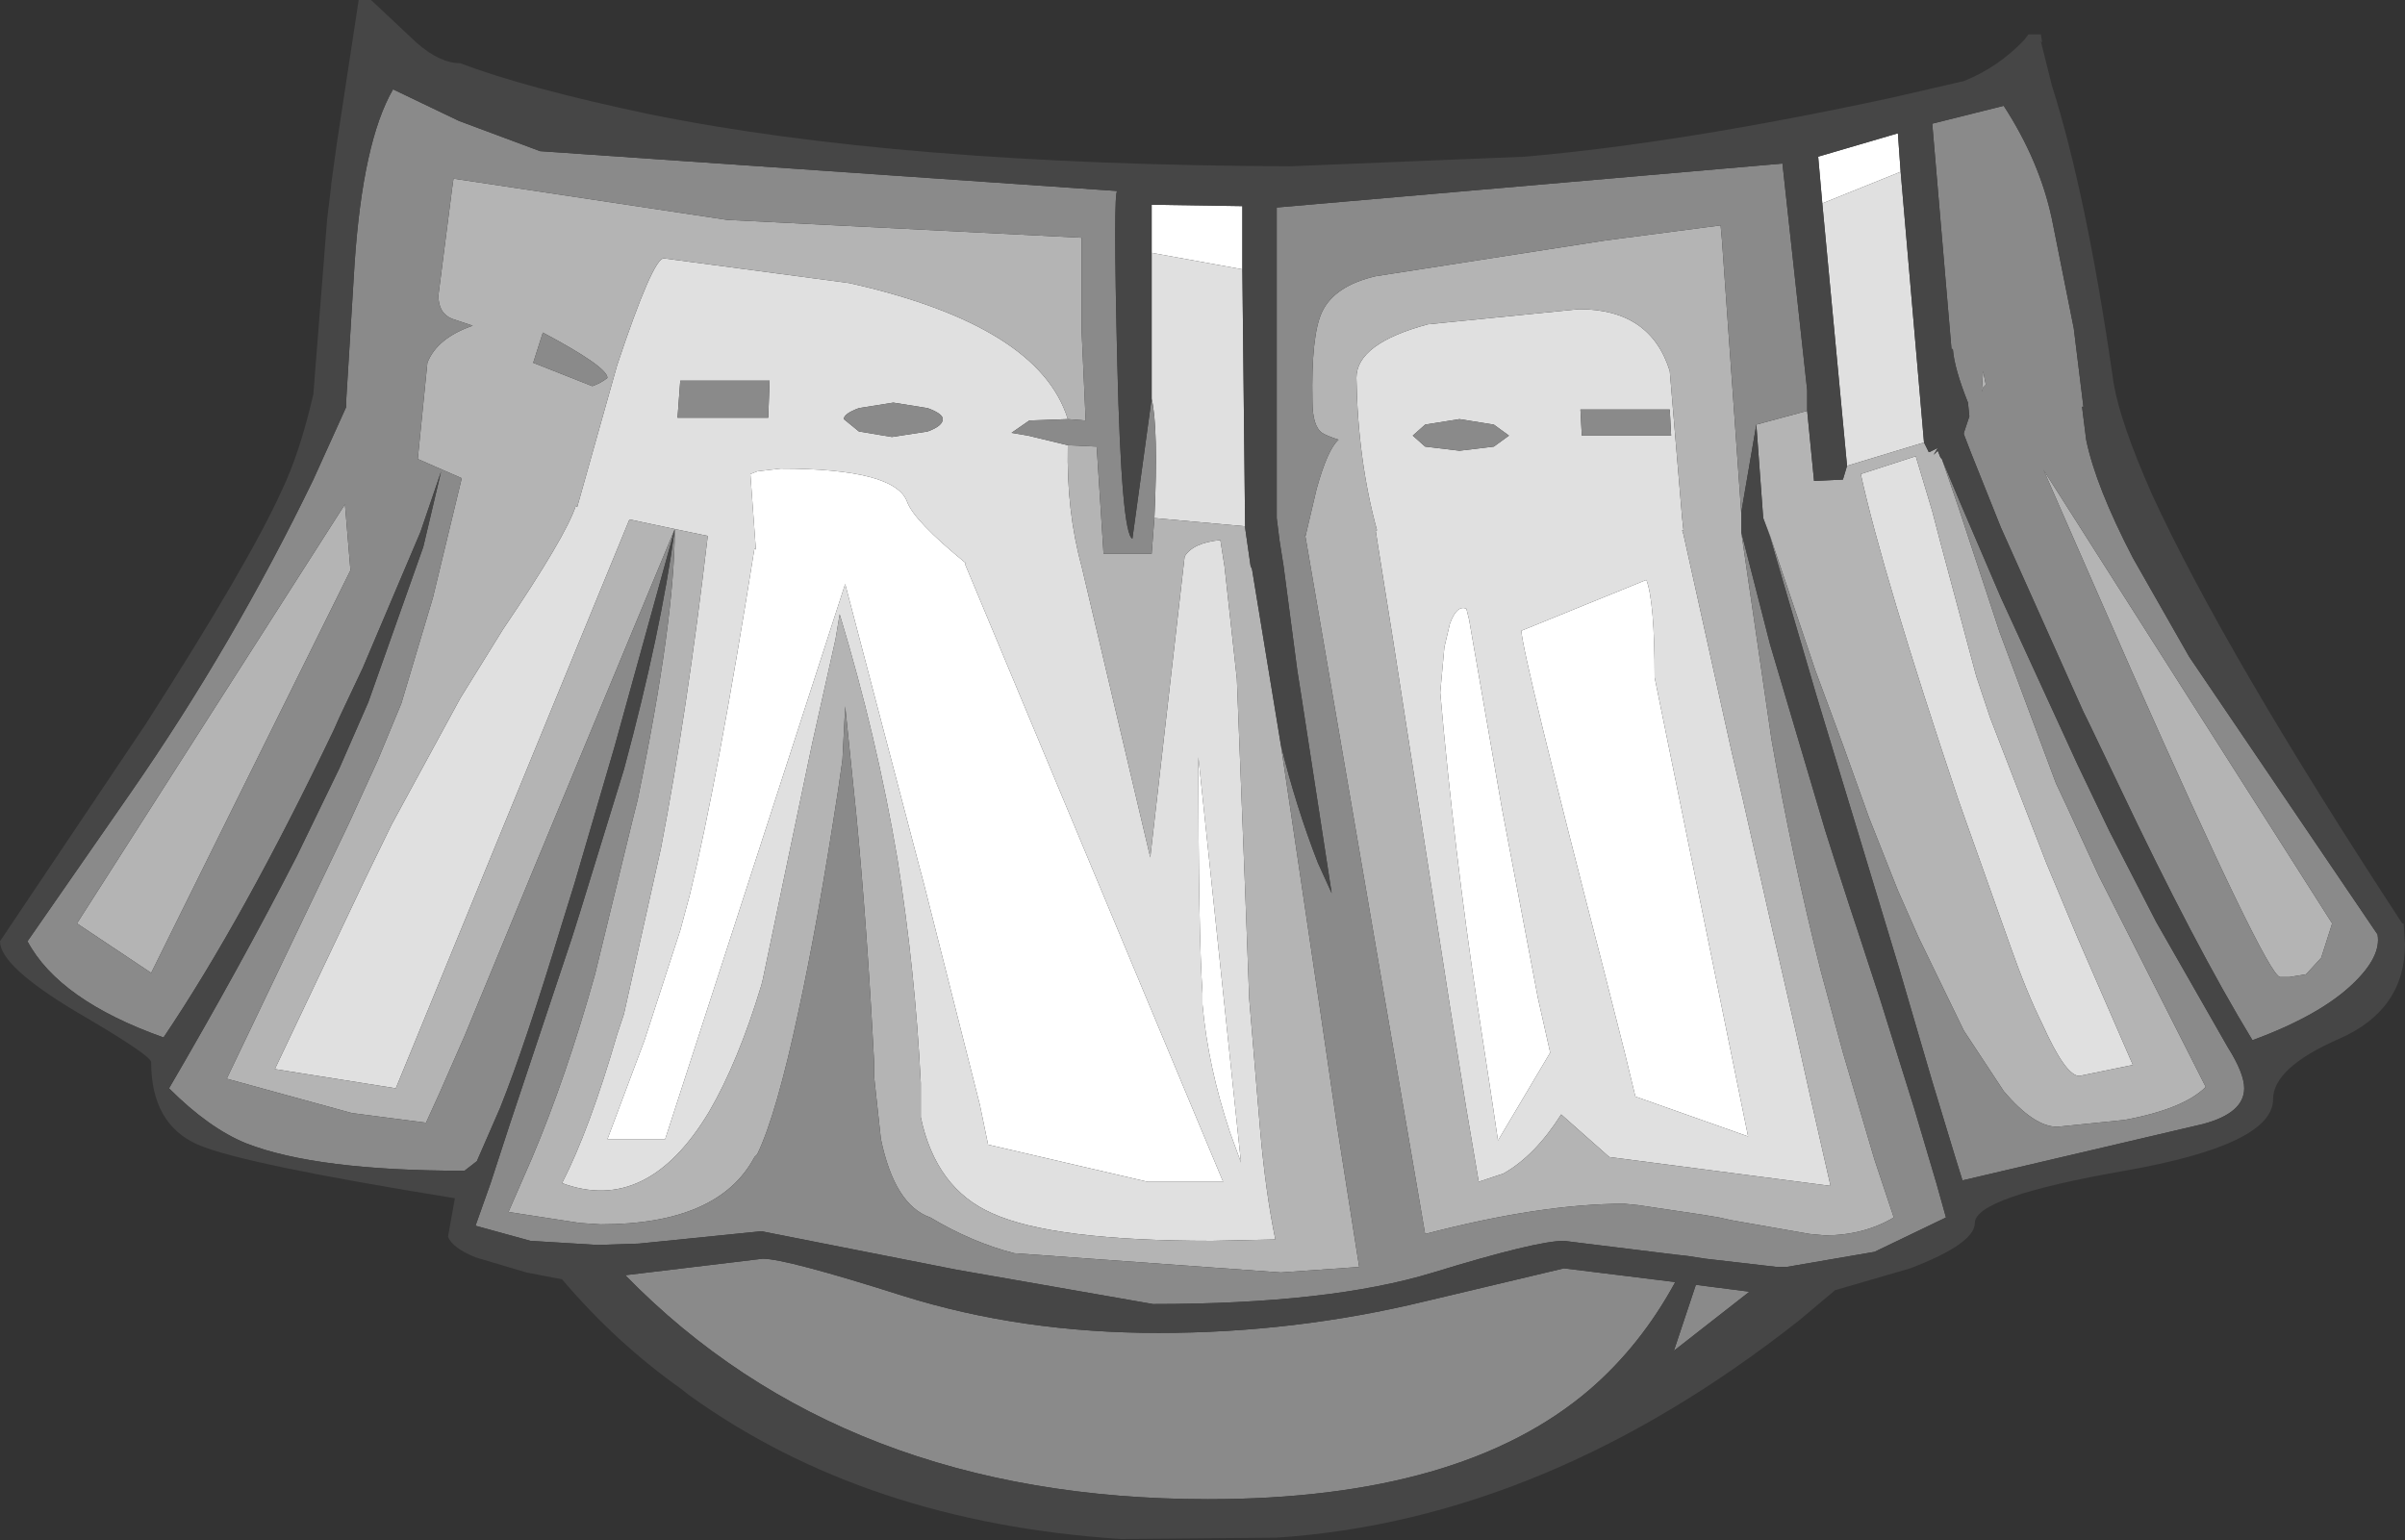 <?xml version="1.0" encoding="UTF-8" standalone="no"?>
<svg xmlns:ffdec="https://www.free-decompiler.com/flash" xmlns:xlink="http://www.w3.org/1999/xlink" ffdec:objectType="shape" height="56.05px" width="87.5px" xmlns="http://www.w3.org/2000/svg">
  <rect width="100%" height="100%" fill="#333333" stroke="none"/>
  <g transform="matrix(1.0, 0.0, 0.0, 1.0, 39.85, 17.35)">
    <path d="M26.45 -9.95 L26.3 -11.65 29.2 -12.5 29.3 -11.1 26.45 -9.95 M2.05 -8.15 L2.05 -9.9 5.35 -9.85 5.35 -7.55 2.05 -8.15 M20.35 7.3 L23.75 24.0 19.65 22.55 19.25 20.9 18.45 17.75 Q15.55 6.5 15.5 5.6 L20.05 3.75 Q20.35 4.55 20.35 7.3 M13.5 4.8 L13.6 5.2 14.8 12.1 16.1 18.95 16.55 20.95 14.65 24.15 14.45 22.8 13.9 19.2 Q13.05 13.55 12.55 7.85 L12.7 6.2 12.9 5.35 Q13.15 4.65 13.5 4.8 M3.9 19.2 L3.9 18.8 Q3.75 16.65 3.75 10.2 L5.3 24.95 4.9 23.85 Q4.1 21.45 3.9 19.2 M4.65 25.65 L1.9 25.65 -3.9 24.3 -4.2 22.85 -6.25 14.75 -6.45 14.0 -9.1 3.9 -15.65 24.1 -17.75 24.1 -16.4 20.5 -15.1 16.5 -14.75 15.2 Q-13.75 11.1 -12.4 2.6 L-12.35 2.65 -12.55 -0.1 -12.3 -0.2 -11.45 -0.3 Q-7.3 -0.3 -6.85 0.9 -6.6 1.6 -4.7 3.15 L-4.75 3.15 4.65 25.65" fill="#ffffff" fill-rule="evenodd" stroke="none"/>
    <path d="M27.35 -0.4 L26.45 -9.95 29.3 -11.1 30.15 -1.25 27.35 -0.4 M2.05 -8.15 L5.35 -7.55 5.45 1.8 2.15 1.5 Q2.3 -1.75 2.05 -2.85 L2.05 -8.15 M5.65 3.25 L5.7 3.35 5.65 3.25 M-1.0 -2.1 L-2.4 -2.05 -3.05 -1.6 -2.45 -1.5 -1.0 -1.15 Q-1.05 1.25 -0.5 3.25 L2.0 13.85 3.25 2.9 Q3.55 2.4 4.55 2.3 L4.7 3.25 5.15 7.35 5.45 15.0 5.6 19.0 6.0 23.8 Q6.2 26.05 6.55 27.75 L4.25 27.8 Q-1.55 27.8 -3.75 26.8 -5.8 25.9 -6.35 23.3 L-6.35 22.05 Q-6.55 18.0 -7.2 13.9 -7.95 9.45 -9.3 5.0 L-9.45 5.9 -10.3 9.7 -12.1 18.3 -12.15 18.5 Q-13.0 21.3 -14.05 23.1 -16.3 26.85 -19.4 25.7 -18.4 23.75 -17.4 20.3 L-17.15 19.55 -15.8 13.5 Q-14.85 8.55 -14.1 2.15 L-15.3 1.9 -16.95 1.55 -25.45 22.25 -29.85 21.55 -26.55 14.6 -25.6 12.65 -23.1 8.05 -21.55 5.55 Q-19.25 2.15 -18.9 1.05 L-18.85 1.1 -17.4 -4.05 Q-16.1 -7.95 -15.7 -7.95 L-8.95 -7.05 Q-2.05 -5.5 -1.0 -2.1 M15.05 -1.5 L14.5 -1.9 13.25 -2.1 12.0 -1.9 11.55 -1.5 12.0 -1.1 13.25 -0.95 14.5 -1.1 15.05 -1.5 M17.65 -2.45 L17.7 -1.5 20.95 -1.5 20.9 -2.45 17.65 -2.45 M17.6 -6.1 Q20.2 -6.1 20.9 -3.85 L21.35 1.5 21.4 1.95 21.35 1.95 21.4 2.1 23.15 10.0 23.55 11.7 24.5 15.9 25.5 20.25 26.0 22.5 26.75 25.8 18.7 24.75 16.95 23.2 Q16.0 24.7 14.85 25.35 L13.95 25.65 13.5 23.0 12.9 19.25 10.85 6.05 10.3 2.6 10.2 1.95 10.25 1.95 Q9.55 -0.6 9.5 -3.6 9.5 -4.85 12.1 -5.55 L17.6 -6.1 M29.85 -0.75 L30.45 1.25 30.75 2.4 32.05 7.25 32.55 8.75 34.6 14.05 35.75 16.8 37.75 21.4 35.8 21.8 Q35.3 21.8 34.45 19.9 33.9 18.8 33.3 17.1 L31.7 12.6 31.4 11.75 Q28.65 3.55 27.85 -0.1 L29.85 -0.75 M20.35 7.3 Q20.35 4.55 20.05 3.75 L15.5 5.6 Q15.55 6.5 18.45 17.75 L19.25 20.9 19.65 22.55 23.75 24.0 20.35 7.3 M13.5 4.8 Q13.15 4.65 12.9 5.35 L12.7 6.2 12.55 7.85 Q13.05 13.55 13.9 19.2 L14.45 22.8 14.65 24.15 16.55 20.95 16.1 18.95 14.8 12.1 13.6 5.2 13.5 4.8 M3.9 19.2 Q4.1 21.45 4.9 23.85 L5.3 24.95 3.75 10.2 Q3.75 16.65 3.9 18.8 L3.9 19.2 M4.65 25.65 L-4.75 3.15 -4.7 3.15 Q-6.6 1.6 -6.85 0.9 -7.3 -0.3 -11.45 -0.3 L-12.3 -0.2 -12.55 -0.1 -12.35 2.65 -12.4 2.6 Q-13.75 11.1 -14.75 15.2 L-15.1 16.5 -16.4 20.5 -17.75 24.1 -15.65 24.1 -9.1 3.9 -6.45 14.0 -6.25 14.75 -4.2 22.85 -3.9 24.3 1.9 25.65 4.65 25.65 M-11.85 -3.5 L-15.1 -3.5 -15.2 -2.15 -11.9 -2.15 -11.85 -3.5 M-7.35 -2.7 L-8.6 -2.5 Q-9.15 -2.3 -9.15 -2.1 L-8.6 -1.65 -7.4 -1.45 -6.1 -1.65 Q-5.55 -1.85 -5.55 -2.1 -5.55 -2.3 -6.1 -2.5 L-7.35 -2.7" fill="#e0e0e0" fill-rule="evenodd" stroke="none"/>
    <path d="M6.75 9.75 L8.15 19.2 8.8 23.65 9.6 28.75 6.75 28.95 -2.95 28.25 Q-4.5 27.85 -6.0 26.95 -7.3 26.5 -7.8 24.1 L-8.05 21.8 -8.05 21.25 Q-8.3 16.4 -8.7 12.25 L-9.1 8.35 -9.2 10.3 -9.35 11.35 Q-10.1 16.25 -10.8 19.45 -11.6 23.2 -12.3 24.65 L-12.4 24.75 Q-13.7 27.2 -18.0 27.2 L-18.75 27.15 -21.35 26.75 -21.4 26.75 -21.35 26.75 -20.5 24.8 Q-19.25 21.85 -18.2 18.1 L-16.85 12.55 -16.65 11.75 Q-15.3 5.2 -15.3 1.9 L-18.0 8.4 -20.45 14.3 -22.95 20.35 -23.85 22.4 -24.35 23.5 -27.05 23.15 -31.6 21.9 -27.15 12.6 -26.1 10.3 -25.25 8.25 -24.1 4.4 -23.05 0.05 -24.65 -0.65 -24.3 -4.15 Q-23.95 -5.05 -22.65 -5.5 L-23.4 -5.75 Q-23.9 -5.95 -23.9 -6.6 L-23.4 -10.5 -23.35 -10.85 -13.4 -9.35 -0.5 -8.7 -0.5 -5.35 -0.35 -2.05 -1.0 -2.1 Q-2.05 -5.5 -8.95 -7.05 L-15.7 -7.95 Q-16.1 -7.95 -17.4 -4.05 L-18.85 1.1 -18.9 1.05 Q-19.25 2.15 -21.55 5.55 L-23.1 8.05 -25.6 12.65 -26.55 14.6 -29.85 21.55 -25.45 22.25 -16.95 1.55 -15.3 1.9 -14.1 2.15 Q-14.85 8.55 -15.8 13.5 L-17.15 19.55 -17.4 20.3 Q-18.4 23.75 -19.4 25.7 -16.3 26.85 -14.05 23.1 -13.0 21.3 -12.15 18.5 L-12.1 18.3 -10.3 9.7 -9.45 5.9 -9.3 5.0 Q-7.95 9.45 -7.2 13.9 -6.55 18.0 -6.35 22.05 L-6.35 23.3 Q-5.8 25.9 -3.75 26.8 -1.55 27.8 4.25 27.8 L6.55 27.75 Q6.2 26.05 6.0 23.8 L5.6 19.0 5.45 15.0 5.15 7.35 4.7 3.25 4.55 2.3 Q3.55 2.4 3.25 2.9 L2.0 13.85 -0.5 3.25 Q-1.05 1.25 -1.0 -1.15 L0.05 -1.1 0.3 2.8 2.05 2.8 2.15 1.5 5.45 1.8 5.45 1.85 5.65 3.25 5.7 3.35 6.75 9.75 M23.5 2.0 L24.6 9.55 Q25.35 13.85 26.4 18.0 L27.2 20.95 28.35 24.85 29.05 26.95 Q27.95 27.6 26.55 27.6 L26.0 27.55 23.15 27.05 22.7 26.95 22.1 26.85 19.75 26.5 19.25 26.45 Q16.2 26.45 12.0 27.55 L7.65 2.2 7.6 2.1 7.65 2.15 8.05 0.45 Q8.45 -1.0 8.85 -1.35 8.4 -1.5 8.25 -1.6 7.9 -1.85 7.9 -2.75 7.85 -5.15 8.25 -6.0 8.7 -6.95 10.2 -7.3 L18.55 -8.6 22.75 -9.15 22.8 -8.6 23.5 1.3 23.5 2.0 M24.05 -1.9 L25.9 -2.4 26.15 0.15 27.2 0.1 27.35 -0.4 30.15 -1.25 30.3 -0.95 30.3 -0.9 30.35 -0.9 30.65 -1.05 30.5 -0.8 30.65 -0.95 30.75 -0.7 30.8 -0.65 31.4 1.1 32.9 5.65 34.95 11.15 35.35 12.0 36.5 14.5 40.4 22.2 Q39.6 23.0 37.45 23.4 L35.0 23.65 Q34.15 23.65 33.05 22.35 L31.6 20.15 29.95 16.75 29.2 15.05 28.15 12.4 27.2 9.75 26.2 7.05 24.55 2.15 24.3 1.5 24.05 -1.9 M17.6 -6.1 L12.1 -5.55 Q9.5 -4.85 9.5 -3.6 9.55 -0.6 10.25 1.95 L10.2 1.95 10.3 2.6 10.85 6.05 12.9 19.25 13.5 23.0 13.95 25.65 14.85 25.35 Q16.0 24.7 16.95 23.2 L18.7 24.75 26.75 25.8 26.0 22.5 25.5 20.25 24.5 15.9 23.55 11.7 23.15 10.0 21.4 2.1 21.35 1.95 21.4 1.95 21.35 1.5 20.9 -3.85 Q20.2 -6.1 17.6 -6.1 M29.85 -0.75 L27.85 -0.1 Q28.65 3.55 31.4 11.75 L31.7 12.6 33.3 17.1 Q33.9 18.8 34.45 19.9 35.3 21.8 35.8 21.8 L37.75 21.4 35.75 16.8 34.6 14.05 32.55 8.75 32.05 7.25 30.75 2.4 30.45 1.25 29.85 -0.75 M43.45 18.2 L43.1 18.2 Q42.6 18.1 37.7 7.05 L36.45 4.2 34.5 -0.25 45.0 16.25 44.6 17.5 44.05 18.1 43.45 18.2 M32.3 -3.25 L32.25 -3.1 32.3 -3.85 32.4 -3.35 32.3 -3.25 M-20.1 -5.25 L-20.45 -4.15 -18.3 -3.3 Q-18.0 -3.4 -17.75 -3.6 -17.75 -4.0 -20.1 -5.25 M-27.1 3.4 L-34.35 18.05 -37.05 16.25 -27.3 1.0 -27.1 3.4" fill="#b4b4b4" fill-rule="evenodd" stroke="none"/>
    <path d="M6.75 9.75 Q7.3 12.0 8.1 14.05 L8.6 15.15 7.5 8.0 7.35 7.05 6.85 3.25 6.7 2.3 6.6 1.5 6.6 -8.6 6.6 -9.8 25.0 -11.4 25.9 -3.15 25.9 -2.4 24.05 -1.9 23.5 1.3 22.8 -8.6 22.75 -9.15 18.55 -8.6 10.2 -7.3 Q8.7 -6.95 8.25 -6.0 7.85 -5.15 7.9 -2.75 7.9 -1.85 8.25 -1.6 8.4 -1.5 8.85 -1.35 8.45 -1.0 8.05 0.45 L7.65 2.15 7.6 2.1 7.65 2.2 12.0 27.55 Q16.2 26.45 19.25 26.45 L19.75 26.5 22.1 26.85 22.7 26.95 23.15 27.05 26.0 27.55 26.55 27.6 Q27.95 27.6 29.05 26.95 L28.35 24.85 27.2 20.95 26.4 18.0 Q25.35 13.85 24.6 9.55 L23.5 2.0 24.55 6.1 26.55 12.85 26.9 13.95 27.5 15.8 27.7 16.4 28.55 19.0 29.8 23.0 30.6 25.7 30.95 26.95 28.35 28.2 25.15 28.75 24.8 28.75 22.2 28.45 21.55 28.35 21.1 28.3 17.85 27.9 17.05 27.8 Q16.05 27.8 12.3 28.95 8.55 30.1 2.1 30.1 L-5.05 28.85 -12.15 27.45 -16.6 27.9 -18.1 27.95 -20.55 27.8 -22.55 27.25 -22.0 25.7 -21.3 23.55 -19.05 16.8 -18.75 15.85 -17.15 10.65 Q-15.8 5.65 -15.3 1.9 -15.3 5.2 -16.65 11.75 L-16.85 12.55 -18.2 18.1 Q-19.25 21.85 -20.5 24.8 L-21.35 26.75 -21.4 26.75 -21.35 26.75 -18.75 27.15 -18.0 27.2 Q-13.7 27.2 -12.4 24.75 L-12.3 24.65 Q-11.6 23.2 -10.8 19.45 -10.1 16.25 -9.35 11.35 L-9.2 10.3 -9.1 8.35 -8.7 12.25 Q-8.3 16.4 -8.05 21.25 L-8.05 21.8 -7.8 24.1 Q-7.3 26.5 -6.0 26.95 -4.5 27.85 -2.95 28.25 L6.75 28.95 9.6 28.75 8.8 23.65 8.15 19.2 6.75 9.75 M30.3 -0.95 L30.35 -0.9 30.3 -0.9 30.3 -0.95 M30.8 -0.65 L31.45 0.9 32.95 4.4 35.75 10.5 36.9 12.9 38.6 16.2 41.2 20.75 Q41.8 21.7 41.8 22.25 41.8 23.15 40.3 23.55 L31.55 25.6 31.3 24.8 30.45 22.0 29.25 17.9 27.6 12.45 27.25 11.3 26.25 8.0 24.55 2.2 24.3 1.5 24.55 2.15 26.2 7.05 27.2 9.75 28.15 12.4 29.2 15.05 29.95 16.75 31.6 20.15 33.05 22.35 Q34.15 23.65 35.0 23.65 L37.45 23.4 Q39.6 23.0 40.4 22.2 L36.5 14.5 35.35 12.0 34.95 11.15 32.9 5.65 31.4 1.1 30.8 -0.65 M2.05 -2.85 Q2.3 -1.75 2.15 1.5 L2.05 2.8 0.3 2.8 0.05 -1.1 -1.0 -1.15 -2.45 -1.5 -3.05 -1.6 -2.4 -2.05 -1.0 -2.1 -0.35 -2.05 -0.5 -5.35 -0.5 -8.7 -13.4 -9.35 -23.35 -10.85 -23.4 -10.5 -23.9 -6.6 Q-23.9 -5.95 -23.4 -5.75 L-22.65 -5.5 Q-23.95 -5.05 -24.3 -4.15 L-24.65 -0.65 -23.05 0.05 -24.1 4.4 -25.25 8.25 -26.1 10.3 -27.15 12.6 -31.6 21.9 -27.05 23.15 -24.35 23.5 -23.85 22.4 -22.95 20.35 -20.45 14.3 -18.0 8.4 -15.3 1.9 -17.5 9.85 -18.95 14.8 -19.4 16.25 Q-20.75 20.7 -21.65 22.95 L-22.5 24.9 -22.95 25.25 Q-28.35 25.25 -30.9 24.25 -32.25 23.7 -33.7 22.25 -31.1 17.8 -29.05 13.8 L-27.5 10.6 -26.45 8.2 -24.45 2.55 -23.8 -0.2 -24.55 2.0 -26.65 6.95 -27.5 8.75 -27.7 9.2 Q-31.0 16.1 -33.9 20.4 -37.7 19.05 -38.85 16.9 L-35.1 11.5 Q-31.35 6.1 -28.45 0.1 L-27.25 -2.55 -27.25 -2.85 -26.95 -7.75 Q-26.65 -12.2 -25.55 -14.1 L-23.15 -12.95 -20.2 -11.85 0.8 -10.4 Q0.65 -10.4 0.8 -4.15 0.95 2.1 1.35 2.25 L2.05 -2.85 M15.05 -1.5 L14.5 -1.1 13.25 -0.95 12.0 -1.1 11.55 -1.5 12.0 -1.9 13.25 -2.1 14.5 -1.9 15.05 -1.5 M17.65 -2.45 L20.9 -2.45 20.95 -1.5 17.7 -1.5 17.65 -2.45 M33.05 -13.5 Q34.35 -11.5 34.8 -9.4 L35.6 -5.4 35.95 -2.55 35.9 -2.55 36.05 -1.35 Q36.4 0.35 37.75 2.95 L39.8 6.55 46.65 16.65 Q46.8 17.45 45.75 18.45 44.55 19.6 42.1 20.5 40.0 17.05 37.25 11.25 L36.1 8.85 35.95 8.55 32.95 1.85 31.85 -0.9 31.6 -1.55 31.6 -1.6 31.8 -2.2 31.75 -2.7 Q31.25 -3.95 31.2 -4.65 L31.15 -4.65 30.45 -12.85 33.05 -13.5 M32.3 -3.25 L32.4 -3.35 32.3 -3.85 32.25 -3.1 32.3 -3.25 M43.45 18.2 L44.05 18.1 44.6 17.5 45.0 16.25 34.5 -0.25 36.45 4.2 37.7 7.05 Q42.6 18.1 43.1 18.2 L43.45 18.2 M12.0 30.0 L17.05 28.8 21.1 29.3 Q19.85 31.6 18.0 33.2 13.35 37.2 4.1 37.2 -9.15 37.2 -17.1 29.05 L-12.1 28.45 Q-11.25 28.45 -7.0 29.8 -2.7 31.15 2.3 31.15 7.25 31.15 12.0 30.0 M21.85 29.4 L23.8 29.65 21.05 31.8 21.85 29.4 M-20.1 -5.25 Q-17.75 -4.0 -17.75 -3.6 -18.0 -3.4 -18.3 -3.3 L-20.45 -4.15 -20.1 -5.25 M-7.35 -2.7 L-6.1 -2.5 Q-5.55 -2.3 -5.55 -2.1 -5.55 -1.85 -6.1 -1.65 L-7.4 -1.45 -8.6 -1.65 -9.15 -2.1 Q-9.15 -2.3 -8.6 -2.5 L-7.35 -2.7 M-11.85 -3.5 L-11.9 -2.15 -15.2 -2.15 -15.1 -3.5 -11.85 -3.5 M-27.1 3.4 L-27.3 1.0 -37.05 16.25 -34.35 18.05 -27.1 3.4" fill="#8a8a8a" fill-rule="evenodd" stroke="none"/>
    <path d="M25.9 -2.4 L25.9 -3.15 25.0 -11.4 6.6 -9.8 6.6 -8.6 6.6 1.5 6.7 2.3 6.85 3.25 7.35 7.05 7.5 8.0 8.6 15.15 8.1 14.05 Q7.3 12.0 6.75 9.75 L5.7 3.35 5.65 3.25 5.45 1.85 5.45 1.8 5.35 -7.55 5.35 -9.85 2.05 -9.9 2.05 -8.15 2.05 -2.85 1.35 2.25 Q0.95 2.1 0.8 -4.15 0.65 -10.4 0.8 -10.4 L-20.2 -11.85 -23.15 -12.95 -25.55 -14.1 Q-26.65 -12.2 -26.95 -7.75 L-27.25 -2.85 -27.25 -2.55 -28.45 0.1 Q-31.35 6.1 -35.1 11.5 L-38.85 16.9 Q-37.7 19.05 -33.9 20.4 -31.0 16.1 -27.7 9.2 L-27.5 8.75 -26.65 6.95 -24.55 2.0 -23.8 -0.2 -24.45 2.55 -26.45 8.2 -27.5 10.6 -29.05 13.8 Q-31.1 17.8 -33.7 22.25 -32.25 23.7 -30.9 24.25 -28.35 25.25 -22.95 25.25 L-22.5 24.9 -21.65 22.95 Q-20.75 20.7 -19.4 16.25 L-18.95 14.8 -17.5 9.85 -15.3 1.9 Q-15.8 5.65 -17.15 10.65 L-18.75 15.85 -19.05 16.8 -21.3 23.55 -22.0 25.7 -22.55 27.25 -20.55 27.8 -18.1 27.95 -16.6 27.9 -12.15 27.45 -5.05 28.85 2.1 30.1 Q8.55 30.1 12.3 28.95 16.05 27.8 17.05 27.8 L17.85 27.9 21.1 28.3 21.55 28.35 22.2 28.45 24.8 28.75 25.15 28.75 28.35 28.2 30.95 26.95 30.6 25.7 29.8 23.0 28.55 19.0 27.7 16.4 27.5 15.8 26.9 13.95 26.55 12.85 24.55 6.1 23.5 2.0 23.5 1.3 24.05 -1.9 24.3 1.5 24.55 2.2 26.25 8.0 27.25 11.3 27.6 12.45 29.25 17.9 30.45 22.0 31.3 24.8 31.55 25.6 40.3 23.55 Q41.8 23.15 41.8 22.25 41.8 21.7 41.2 20.75 L38.6 16.2 36.9 12.9 35.75 10.5 32.95 4.4 31.45 0.9 30.8 -0.65 30.75 -0.7 30.65 -0.95 30.5 -0.8 30.65 -1.05 30.35 -0.9 30.3 -0.95 30.15 -1.25 29.3 -11.1 29.2 -12.5 26.3 -11.65 26.45 -9.95 27.35 -0.4 27.2 0.1 26.15 0.15 25.9 -2.4 M15.65 -11.65 Q21.35 -12.15 29.0 -13.8 L31.6 -14.4 Q32.85 -14.9 33.8 -15.9 L33.95 -16.1 34.4 -16.1 34.45 -15.8 34.4 -15.85 34.8 -14.25 Q36.05 -10.3 37.0 -3.75 L37.05 -3.4 Q37.3 -1.95 38.45 0.65 41.1 6.4 47.55 16.25 L47.6 16.25 47.65 17.0 Q47.65 19.4 45.25 20.45 42.85 21.5 42.85 22.65 42.85 24.3 37.45 25.25 32.0 26.2 32.0 27.15 32.0 27.9 29.65 28.8 L26.9 29.6 26.85 29.65 25.6 30.7 Q16.4 37.95 6.6 38.6 L0.95 38.65 Q-8.35 38.05 -14.8 33.4 L-15.05 33.2 Q-17.45 31.5 -19.4 29.2 L-20.7 28.95 -22.55 28.4 Q-23.4 28.05 -23.55 27.65 L-23.3 26.25 Q-31.05 25.0 -32.65 24.3 -34.35 23.55 -34.35 21.3 -34.35 21.05 -37.1 19.45 -39.85 17.8 -39.85 16.9 L-34.55 9.0 Q-30.8 3.15 -29.6 0.5 -28.95 -0.85 -28.45 -3.0 L-27.95 -9.35 -27.8 -10.6 -27.8 -10.65 -27.6 -12.1 -26.8 -17.35 -26.35 -17.35 -24.7 -15.8 Q-23.85 -15.05 -23.1 -15.05 -20.75 -14.15 -16.25 -13.2 -7.15 -11.35 7.1 -11.3 L15.65 -11.65 M33.05 -13.5 L30.45 -12.85 31.15 -4.65 31.2 -4.65 Q31.25 -3.95 31.75 -2.7 L31.8 -2.2 31.6 -1.6 31.6 -1.55 31.85 -0.9 32.95 1.85 35.95 8.55 36.1 8.85 37.25 11.25 Q40.0 17.05 42.1 20.5 44.55 19.6 45.75 18.45 46.8 17.45 46.65 16.65 L39.8 6.55 37.75 2.95 Q36.4 0.35 36.05 -1.35 L35.9 -2.55 35.95 -2.55 35.6 -5.4 34.8 -9.4 Q34.35 -11.5 33.05 -13.5 M12.0 30.0 Q7.25 31.15 2.3 31.15 -2.7 31.15 -7.0 29.8 -11.25 28.45 -12.1 28.45 L-17.1 29.05 Q-9.15 37.2 4.1 37.2 13.35 37.2 18.0 33.2 19.85 31.6 21.1 29.3 L17.05 28.8 12.0 30.0 M21.85 29.4 L21.05 31.8 23.8 29.65 21.85 29.4" fill="#464646" fill-rule="evenodd" stroke="none"/>
  </g>
</svg>

